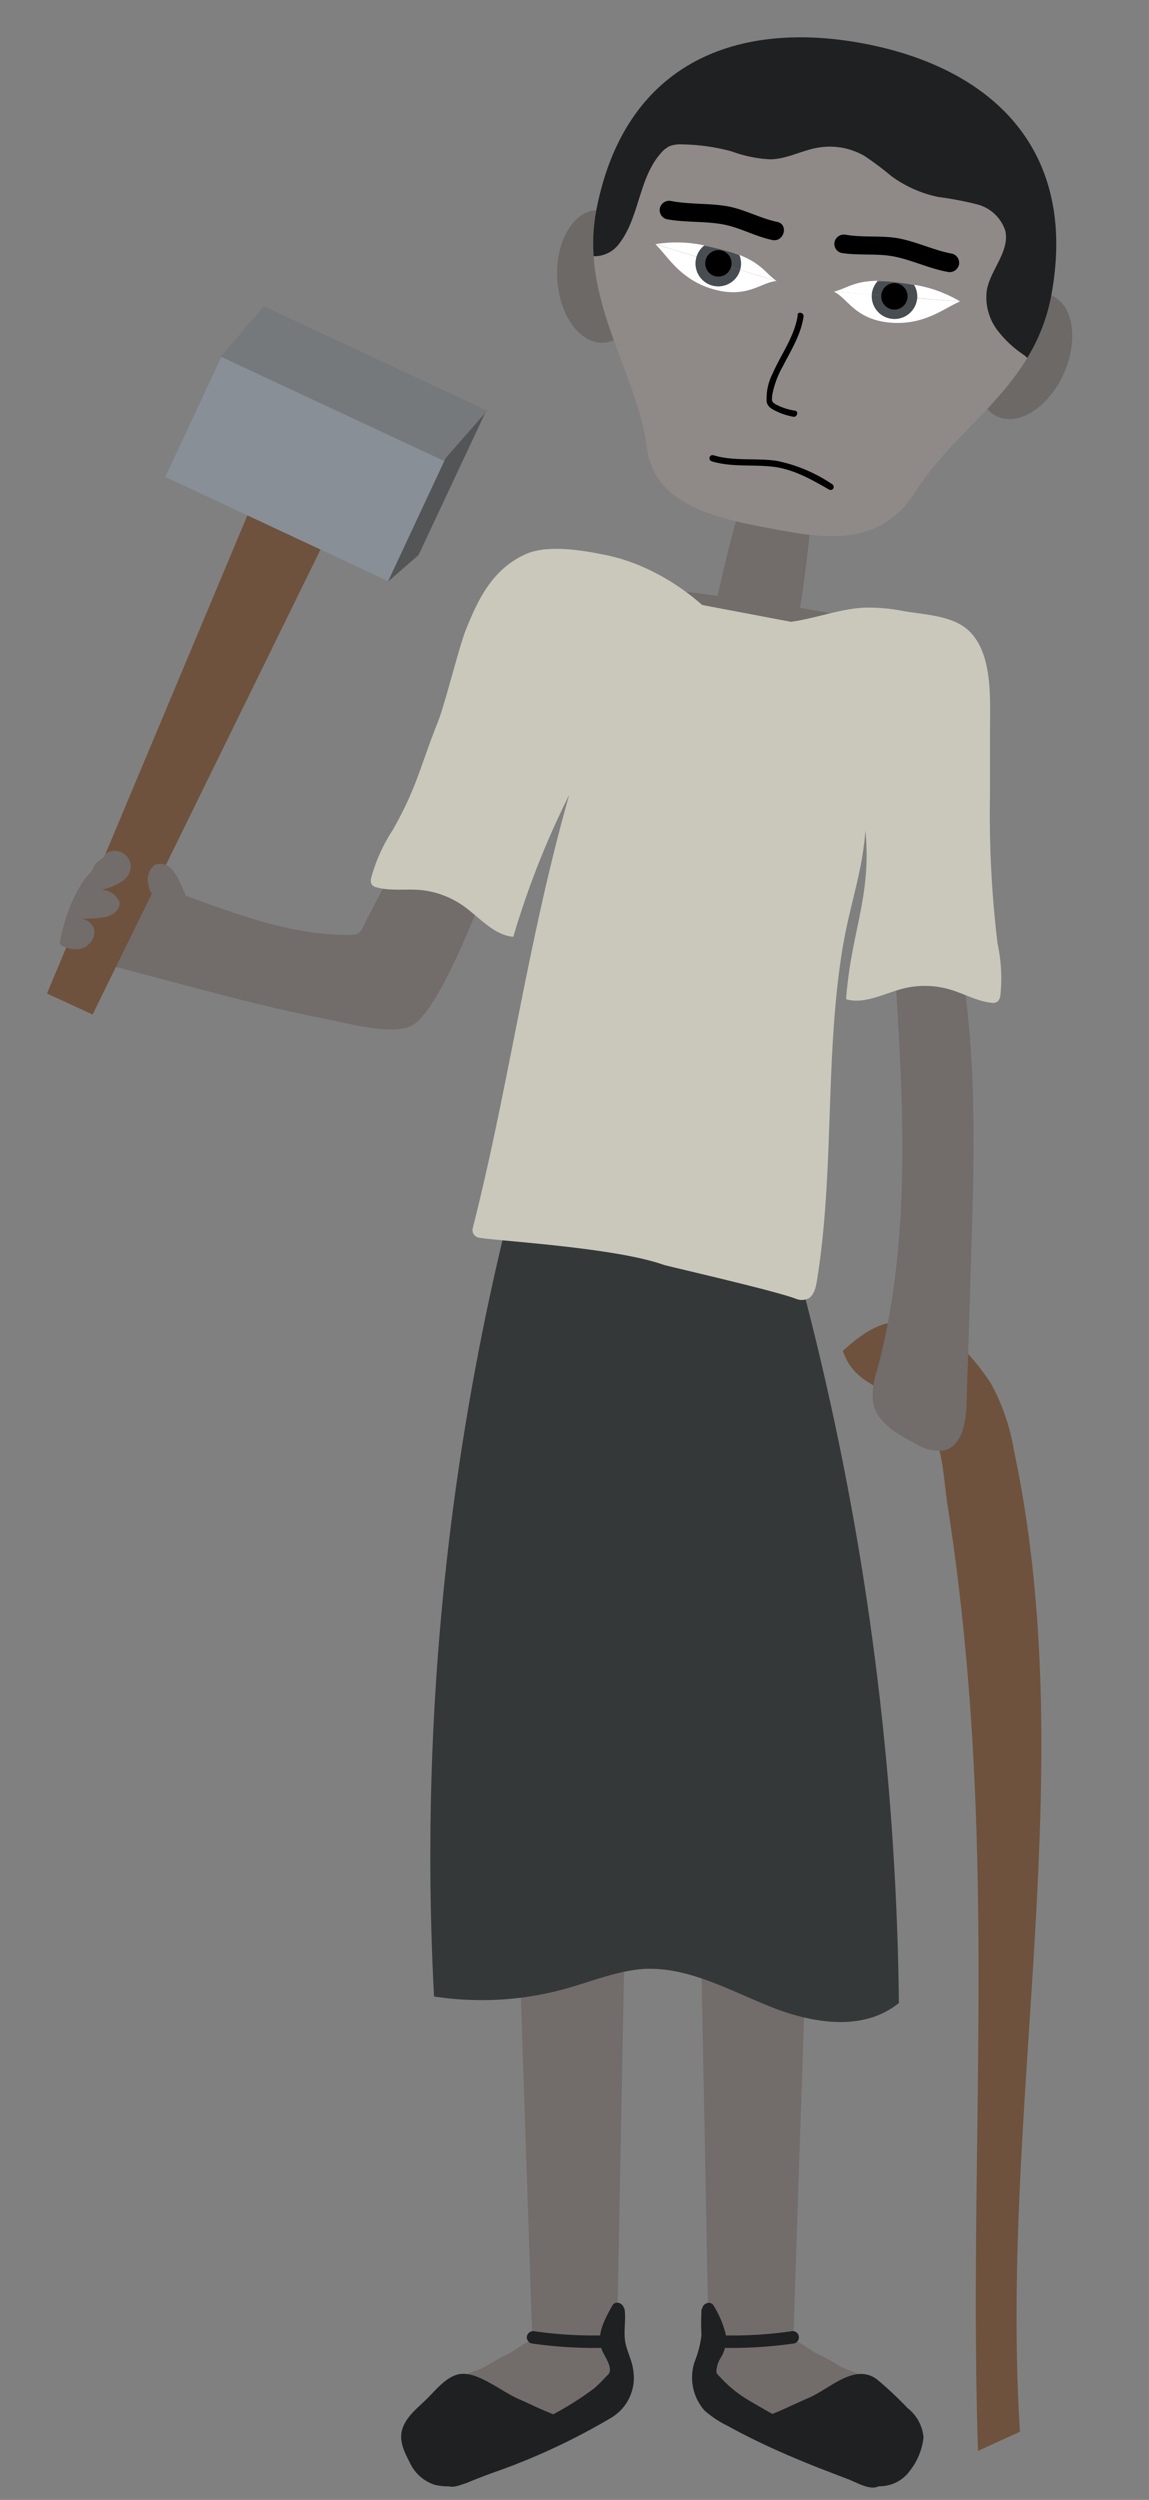<svg xmlns="http://www.w3.org/2000/svg" viewBox="0 0 138 300"><rect x="0" y="0" width="138" height="300" fill="#808080" stroke="none"/><defs><style>.cls-1{fill:#726c6a;}.cls-2{fill:#1f2022;}.cls-3{fill:#343839;}.cls-4{fill:#6d6967;}.cls-5{fill:#8f8a87;}.cls-6{fill:#fff;}.cls-7{fill:#484d51;}.cls-8{fill:#6e523d;}.cls-9{fill:#888f97;}.cls-10{fill:#75797c;}.cls-11{fill:#545556;}.cls-12{fill:#cac8bb;}.cls-13{fill:none;}</style></defs><title>heph</title><g id="Layer_2" data-name="Layer 2"><g id="Layer_1-2" data-name="Layer 1"><path class="cls-1" d="M48.56,100.73c-.08.23-.15.46-.23.69-1.16,3.38-3.13,6.57-4.7,9.77a2,2,0,0,1-.65.86,1.84,1.84,0,0,1-.8.15c-8.81.08-16.45-3.72-24.82-6.41l-4.82,9.9c8.68,2.2,17.89,4.91,26.68,6.61,2.55.49,8.27,2.12,10.5.62,1.53-1,3.45-4.6,4.28-6.31a92.14,92.14,0,0,0,5-12.27"/><path class="cls-1" d="M100.4,283.66a7.55,7.55,0,0,0,1.93.9c.89.32,2.94,1.41,3.83,1.73L104,290.48l-3.38,3.17-6,.34-2.89-1.51-4.13-2.7-2.91-2.54-.12-2.86.56-2.58-1.41-72.88,13.86,2.7-2.3,69v.19c1.21.41,2.41,1.59,3.61,2"/><path class="cls-2" d="M85,277.37c-.28,2.26.42,3.05-.42,5s-1,4.33.13,5.86a6.52,6.52,0,0,0,2.13,1.71c5.52,3.22,11.68,5.55,17.66,7.76a.82.82,0,0,0,.76,0,.76.76,0,0,0,.14-.95,1.55,1.55,0,0,0-.76-.54,134.12,134.12,0,0,1-13.75-6.69,17.94,17.94,0,0,1-4.68-3.45c-.83-.93-1.26-.95-.53-2.94.17-.47.56-1,.79-1.74.3-1-.64-2.95-1.36-4.23"/><path class="cls-2" d="M84.25,277.37a24.63,24.63,0,0,0,0,2.85,12.41,12.41,0,0,1-.83,3.22,6,6,0,0,0,1.2,5.84,12.42,12.42,0,0,0,2.82,1.86c1.21.67,2.44,1.3,3.69,1.9,2.34,1.13,4.74,2.14,7.15,3.1l3.54,1.36c.91.34,2.29,1.16,3.28,1a1.37,1.37,0,0,0,1.13-1.54c-.14-1.16-1.37-1.49-2.29-1.89a105,105,0,0,1-14.44-7.28,15,15,0,0,1-3-2.52c-.17-.18-.41-.36-.46-.61a3.29,3.29,0,0,1,.5-1.68,4.18,4.18,0,0,0,.59-3,12.22,12.22,0,0,0-1.4-3.26c-.46-.84-1.76-.09-1.29.76a12.59,12.59,0,0,1,1.18,2.62c.29,1.06-.26,1.73-.65,2.68-.54,1.35-.6,2.36.4,3.45,2.93,3.2,7.18,5.12,11,7,2.12,1,4.27,2,6.43,3,.51.22,1,.5,1.57.69.73.26-.61-.3-.77-.35l-3.36-1.27a90.94,90.94,0,0,1-12.73-5.84c-1.15-.66-2.29-1.32-2.7-2.66a6.06,6.06,0,0,1,.22-3.62,8.92,8.92,0,0,0,.69-2.73c0-1-.12-2,0-3.09s-1.39-.95-1.5,0Z"/><path class="cls-2" d="M101.34,296.27a10.67,10.67,0,0,1-2.63-.95c-2.36-1.3-5.49-2.43-6.91-4.73,0-.06-.74.14-.74.06s1,.27,1,.22c.58-.74-1.08,0-.15-.08s4.95-2.1,5.83-2.43a9,9,0,0,0,1.65-.93,17,17,0,0,1,2.83-1.49,3,3,0,0,1,1.74-.3,3.47,3.47,0,0,1,1.68,1.08l2.83,2.7a3.49,3.49,0,0,1,1.17,5.1,6,6,0,0,1-1.72,2.44c-1.23.88-2.91.73-4.38.38Z"/><path class="cls-2" d="M101.54,295.55a25.84,25.84,0,0,1-6-2.73A10.09,10.09,0,0,1,93,290.9c-.3-.34-.51-.89-1-1a2.34,2.34,0,0,0-.74.06v1.45c-.28.05-.25,0,0,.07a1.62,1.62,0,0,0,.43.12,1.09,1.09,0,0,0,.67,0,1,1,0,0,0,.48-1.35c-.49-.85-1.88-.28-2,.57a.74.74,0,0,0,.37.64c.68.38,1.64-.12,2.28-.38,1.08-.44,2.15-.94,3.22-1.42a24.63,24.63,0,0,0,3-1.54,16.09,16.09,0,0,1,2.65-1.42,2.17,2.17,0,0,1,2.69.59,28.68,28.68,0,0,1,3.92,3.87,2.48,2.48,0,0,1,.11,2.73,7.34,7.34,0,0,1-1.3,2.19,4.07,4.07,0,0,1-4.16.54c-.67-.27-1.32-.64-2-1-.87-.42-1.63.88-.76,1.3,1.66.8,3.11,1.56,5,1.44a4.47,4.47,0,0,0,3.43-1.87,7.84,7.84,0,0,0,1.63-4,5,5,0,0,0-1.92-3.51,42.56,42.56,0,0,0-3.67-3.44c-2.66-2-5.7,1.13-8.08,2.16-1,.44-2,.9-3,1.35-.53.24-1.06.47-1.6.68-.22.09-.47.14-.68.24s-.43-.05-.08.15l.37.65v0l-.22.53c-.14.14-.47-.12-.51-.15l-.22-.53,0-.1.65-.37c-.32,0-.79-.27-1.22-.19-.78.14-.64,1.23,0,1.45.26.08.59-.09.74-.06l-.45-.35a11.35,11.35,0,0,0,4.49,3.62,26.59,26.59,0,0,0,5.5,2.4A.75.75,0,0,0,101.54,295.55Z"/><path class="cls-2" d="M95,279.77a49.51,49.51,0,0,1-8.69.47.75.75,0,0,0,0,1.5,52.15,52.15,0,0,0,9.09-.52.75.75,0,0,0-.4-1.45Z"/><path class="cls-1" d="M58.85,283.66a7.55,7.55,0,0,1-1.93.9c-.89.32-2.94,1.41-3.83,1.73l2.11,4.19,3.38,3.17,6,.34,2.89-1.51,4.14-2.7,2.91-2.54.12-2.86-.56-2.58,1.4-72.88-13.85,2.7,2.3,69v.19c-1.2.41-2.4,1.59-3.61,2"/><path class="cls-2" d="M74.24,277.37c.29,2.26-.41,3.05.42,5s1,4.33-.12,5.86a6.45,6.45,0,0,1-2.14,1.71c-5.52,3.22-11.67,5.55-17.65,7.76a.82.82,0,0,1-.76,0,.75.75,0,0,1-.14-.95,1.57,1.57,0,0,1,.75-.54,132.14,132.14,0,0,0,13.75-6.69A17.83,17.83,0,0,0,73,286.07c.82-.93,1.26-.95.53-2.94-.17-.47-.56-1-.79-1.74-.3-1,.64-2.95,1.36-4.23"/><path class="cls-2" d="M73.49,277.37c.18,1.71-.24,3.39.39,5,.74,2,1.27,4.49-.58,6a28.73,28.73,0,0,1-6.12,3.38c-2.17,1-4.39,2-6.62,2.86l-3,1.16-1.59.6-.71.26s-1.06.35-.55.28a7.12,7.12,0,0,0,1.53-.67l1.61-.72c1.14-.5,2.27-1,3.4-1.55,2.19-1,4.36-2.12,6.48-3.3a26.64,26.64,0,0,0,5.12-3.4c1.2-1.11,2.15-2.06,1.67-3.76-.26-.91-1.09-1.9-1-2.84a8.42,8.42,0,0,1,1.31-3.21c.47-.85-.83-1.6-1.3-.76-.86,1.57-2,3.53-1.23,5.33.29.7,1.19,1.9.9,2.69-.07.21-.35.41-.5.58a15,15,0,0,1-1.4,1.36,38.25,38.25,0,0,1-6.72,4c-2.44,1.27-4.94,2.44-7.46,3.56-1.19.53-5.22,1.56-3.85,3.65.51.76,1.33.59,2.07.33,1.3-.47,2.59-1,3.89-1.47a78.4,78.4,0,0,0,14.18-6.59,5.59,5.59,0,0,0,2.63-5.8c-.18-1.29-.9-2.44-1-3.72-.09-1.12.11-2.22,0-3.34-.1-.95-1.6-1-1.5,0Z"/><path class="cls-2" d="M57.91,296.27a10.44,10.44,0,0,0,2.62-.95c2.37-1.3,5.5-2.43,6.92-4.73,0-.06.74.14.73.06s-1,.27-1,.22c-.59-.74,1.08,0,.15-.08s-4.95-2.1-5.83-2.43a9.37,9.37,0,0,1-1.66-.93A16.89,16.89,0,0,0,57,285.94a3,3,0,0,0-1.74-.3,3.49,3.49,0,0,0-1.69,1.08l-2.83,2.7a3.51,3.51,0,0,0-1.17,5.1A6.12,6.12,0,0,0,51.31,297c1.23.88,2.91.73,4.38.38Z"/><path class="cls-2" d="M58.11,297a26.82,26.82,0,0,0,5.5-2.4A11.25,11.25,0,0,0,68.09,291l-.44.35c.12,0,.5.14.73.06.65-.22.78-1.31,0-1.45-.42-.08-.89.21-1.21.19l.65.37,0,.1-.22.53s-.38.29-.51.15l-.22-.53v0l.38-.65c.26-.15.25,0,0-.11a2.6,2.6,0,0,0-.47-.16c-.51-.18-1-.4-1.51-.61-1-.43-1.91-.88-2.87-1.3-1.21-.53-2.27-1.26-3.43-1.9s-2.84-1.55-4.29-1-2.53,2-3.58,3-2.29,2-2.76,3.4.2,2.78.84,4a5,5,0,0,0,3,2.74,6.54,6.54,0,0,0,4-.27c.71-.3,1.39-.67,2.09-1,.86-.42.1-1.72-.76-1.3-.66.32-1.31.69-2,1a4.06,4.06,0,0,1-4.15-.54,7.34,7.34,0,0,1-1.3-2.19,2.48,2.48,0,0,1,.11-2.73,28.61,28.61,0,0,1,3.91-3.87,2.19,2.19,0,0,1,2.7-.59,15.61,15.61,0,0,1,2.64,1.42,24.76,24.76,0,0,0,3,1.54c1.07.48,2.13,1,3.22,1.42.63.26,1.6.76,2.27.38a.7.7,0,0,0,.37-.64c-.07-.85-1.46-1.42-1.95-.57a1,1,0,0,0,.39,1.31,1,1,0,0,0,.75.05,2,2,0,0,0,.35-.09c.23-.08.51,0,.09-.1v-1.45a2.3,2.3,0,0,0-.73-.06c-.45.14-.67.7-1,1a9.87,9.87,0,0,1-2.57,1.92,25.84,25.84,0,0,1-6,2.73A.75.75,0,0,0,58.11,297Z"/><path class="cls-2" d="M63.83,281.22a52.1,52.1,0,0,0,9.09.52.75.75,0,0,0,0-1.5,49.46,49.46,0,0,1-8.69-.47.78.78,0,0,0-.93.53.76.76,0,0,0,.53.92Z"/><path class="cls-1" d="M118.68,85.35a16.82,16.82,0,0,0-1.53-7.3A3.4,3.4,0,0,0,116,76.67a4.21,4.21,0,0,0-1.41-.43L96.41,73,86.2,71.52c-8.47-1.17-13.94-1.77-22.41-2.93a6,6,0,0,0-3.42.19c-1.65.79-2.22,2.82-2.59,4.61-2.5,11.8-4.82,20.6-7.24,31.1,3.41.36,6,2.71,8.57,4.84,1.49-5.7,2.76-8.19,5.16-14.26.85-2,2.57-6.66,4-5.75a4.26,4.26,0,0,1,1.83,3.19c.15,1.89-1.1,7.29-1.25,11.28a274.67,274.67,0,0,1-5.09,42.75c-.65,3.46-2.16,8.49-4,14.65L95,167c-.83-8.92,1.1-17.86,1.43-26.81.07-2,.06-4,.19-6a86.79,86.79,0,0,1,1.92-11.85l3.11-14.76c.74-3.55,1.49-7.1,2.48-10.59a7.42,7.42,0,0,1,1.14-2.62,2.72,2.72,0,0,1,2.49-1.15,1.7,1.7,0,0,1,1.38,2.1l6.45,18.41A95.49,95.49,0,0,0,118.68,85.35Z"/><path class="cls-3" d="M60.37,148.75a319.46,319.46,0,0,0-8.24,90.84,37.69,37.69,0,0,0,16.21-1.05c2.92-.84,5.8-2,8.82-2.25,5.37-.34,10.36,2.52,15.37,4.52s11.13,3.05,15.43-.44a353.86,353.86,0,0,0-4.46-52.28A354.38,354.38,0,0,0,94.89,149Z"/><path class="cls-1" d="M97.64,59.71a174.67,174.67,0,0,1-2.76,20.12L84.91,78a176.26,176.26,0,0,1,4.71-19.76Z"/><ellipse class="cls-4" cx="72.06" cy="33.18" rx="5.14" ry="7.97" transform="translate(-1.64 3.81) rotate(-3)"/><ellipse class="cls-4" cx="123.07" cy="42.74" rx="7.97" ry="5.14" transform="translate(33.62 137.45) rotate(-65.79)"/><path class="cls-5" d="M126.22,35.56c-2,10.89-11.29,15.52-16.28,23.45-4.31,6.86-11.31,5.55-17.21,4.44-6.08-1.14-14.11-2.64-15-9.58C76.57,44.72,69.6,36,71.6,25.33c3.35-17.9,17-22.92,32-20.09S129.57,17.66,126.22,35.56Z"/><path class="cls-6" d="M104.71,35.35,100.15,35c1.5-.36,2.42-1.29,5.27-1.3a2.71,2.71,0,0,0-.71,1.6Z"/><path class="cls-6" d="M109.78,34.17a15.67,15.67,0,0,1,5.52,2l-5.15-.39A2.61,2.61,0,0,0,109.78,34.17Z"/><path class="cls-6" d="M100.15,35l4.56.34a2.73,2.73,0,0,0,5.44.46v0l5.16.38c-1.8.71-4.28,2.92-8.46,2.53S101.8,35.77,100.15,35Z"/><path class="cls-7" d="M104.71,35.35v0a2.71,2.71,0,0,1,.71-1.6c.48,0,1,0,1.6.07,1,.1,1.93.23,2.76.39a2.61,2.61,0,0,1,.37,1.59Z"/><path class="cls-7" d="M110.15,35.82a2.73,2.73,0,0,1-5.44-.46l5.44.42Z"/><ellipse cx="107.43" cy="35.56" rx="1.59" ry="1.58" transform="translate(61.89 139.16) rotate(-84.59)"/><path class="cls-6" d="M88.89,32.39l4.38,1.33c-1.27-.88-1.79-2.08-4.45-3.12a2.75,2.75,0,0,1,.09,1.75Z"/><path class="cls-6" d="M84.59,29.45a15.69,15.69,0,0,0-5.86-.15l4.94,1.5A2.75,2.75,0,0,1,84.59,29.45Z"/><path class="cls-6" d="M93.26,33.73,88.89,32.4a2.73,2.73,0,0,1-5.24-1.54s0,0,0-.05l-4.94-1.5c1.42,1.31,2.93,4.27,7,5.41S91.45,33.84,93.26,33.73Z"/><path class="cls-7" d="M88.89,32.39l0,0a2.75,2.75,0,0,0-.09-1.75,13.46,13.46,0,0,0-1.52-.51c-1-.28-1.88-.49-2.71-.64a2.75,2.75,0,0,0-.92,1.35Z"/><path class="cls-7" d="M83.65,30.86a2.73,2.73,0,0,0,5.24,1.54l-5.23-1.59S83.65,30.84,83.65,30.86Z"/><ellipse cx="86.28" cy="31.6" rx="1.59" ry="1.58" transform="translate(32.37 106.01) rotate(-74.19)"/><path d="M80.05,26.3c2.18.41,4.41.23,6.58.59s4,1.47,6.12,1.91c1.42.3,2-1.87.6-2.17-2.1-.44-4-1.55-6.12-1.9s-4.41-.19-6.58-.6a1.15,1.15,0,0,0-1.38.79,1.13,1.13,0,0,0,.78,1.38Z"/><path d="M114.38,30.45c-2.1-.39-4-1.31-6.13-1.78s-4.42-.12-6.61-.49a1.17,1.17,0,0,0-1.39.79,1.12,1.12,0,0,0,.79,1.38c2.19.36,4.45,0,6.62.49s4,1.39,6.12,1.78a1.15,1.15,0,0,0,1.38-.79,1.13,1.13,0,0,0-.78-1.38Z"/><path d="M95.82,37.78c-.37,2.58-2,4.7-3,7a6.6,6.6,0,0,0-.74,3.44c.11.62.67.9,1.2,1.15a7.68,7.68,0,0,0,2,.64c.47.08.67-.65.2-.73a7.07,7.07,0,0,1-2-.6c-.29-.15-.69-.29-.76-.65a3.25,3.25,0,0,1,.08-.88A11.09,11.09,0,0,1,94,44c1-1.95,2.19-3.83,2.51-6,.07-.47-.66-.68-.73-.2Z"/><path d="M85.44,55.35c2.33.71,4.75.4,7.13.63,2.57.24,4.78,1.49,7,2.77a.37.37,0,0,0,.38-.64,18.37,18.37,0,0,0-6.74-2.82c-2.5-.34-5.08.08-7.53-.66a.37.37,0,0,0-.2.72Z"/><path class="cls-2" d="M74.35,29.26c2.46-3.16,2.34-7.83,5-10.85a3.21,3.21,0,0,1,1.07-.87,3.67,3.67,0,0,1,1.51-.21,23.93,23.93,0,0,1,5.95.84,15.85,15.85,0,0,0,4.58.95c2,0,3.82-1.07,5.78-1.4a8.36,8.36,0,0,1,5.6,1,38.67,38.67,0,0,1,3.2,2.4,14.46,14.46,0,0,0,5.66,2.52,39.14,39.14,0,0,1,4.71.9,4.82,4.82,0,0,1,3.33,3.15c.55,2.46-1.74,4.62-2.21,7.09a6.53,6.53,0,0,0,1.33,4.94,13.14,13.14,0,0,0,3.09,2.86,4,4,0,0,1,.43.37,22.05,22.05,0,0,0,2.87-7.42c3.35-17.9-7.51-27.5-22.59-30.32S75,7.43,71.6,25.33a21.26,21.26,0,0,0-.3,5.42A3.7,3.7,0,0,0,74.35,29.26Z"/><polygon class="cls-8" points="39.86 63.16 11.12 121.75 5.64 119.23 30.89 59.04 39.86 63.16"/><rect class="cls-9" x="21.93" y="47.91" width="29.62" height="16.37" transform="translate(27.19 -10.28) rotate(25.04)"/><polygon class="cls-10" points="53.4 55.35 26.52 42.8 31.68 36.75 58.57 49.3 53.4 55.35"/><polygon class="cls-11" points="50.27 66.61 46.59 69.81 53.52 54.98 58.27 49.56 50.27 66.61"/><path class="cls-8" d="M117.46,294.12c-1.22-37.84,2.62-73.32-3.66-113.53-.62-4-.48-8.49-3.57-11.14-3.53-3-7.54-3-9-7.34,3.27-2.94,5.61-4.18,9.95-3.21l3.55,2A28.44,28.44,0,0,1,119,166a25.27,25.27,0,0,1,2.77,8c8.19,38.56-1.74,78.53.73,117.82Z"/><path class="cls-1" d="M18.35,107.36a1.92,1.92,0,0,1-.5-1.13,2.27,2.27,0,0,1,.68-2.4,1.74,1.74,0,0,1,1.93.31,5.26,5.26,0,0,1,1.14,1.74l.56,1.2a.6.6,0,0,1,.07.53.58.58,0,0,1-.29.22,4.37,4.37,0,0,1-1.84.53,1.48,1.48,0,0,1-1.46-1"/><path class="cls-1" d="M13.91,102.11a2,2,0,0,1,1.8,1.67,2.23,2.23,0,0,1-1.08,2,7.51,7.51,0,0,1-2.43,1,2.52,2.52,0,0,1,2.11,1.33c.29.88-.6,1.68-1.6,1.93a20.53,20.53,0,0,1-3.16.23,1.76,1.76,0,0,1,1.73,1.14,1.89,1.89,0,0,1-.52,1.8,2.2,2.2,0,0,1-.74.56,3.25,3.25,0,0,1-2.5-.25.69.69,0,0,1-.29-.2.45.45,0,0,1,0-.34,19.49,19.49,0,0,1,2.65-7.06c.4-.68,1.21-1.29,1.45-2,.15-.49,1-.83,1.28-1.28s.62-.45,1.21-.57Z"/><path class="cls-1" d="M107.5,116.58c1,16,2,32.41-2.18,47.93a8.7,8.7,0,0,0-.46,3.8c.47,2.45,3,3.87,5.22,5a5.16,5.16,0,0,0,3.27.76c2.16-.5,2.67-3.29,2.74-5.5l.55-17.92c.41-13.34.81-26.84-2.18-39.85"/><path class="cls-12" d="M95,74.62c3-.41,5.88-1.57,8.86-1.7a21.81,21.81,0,0,1,4.7.42c2.63.45,6.1.53,8,2.55,2.84,3,2.31,8.55,2.34,13l0,6.58a129.48,129.48,0,0,0,.91,17.76,19.73,19.73,0,0,1,.34,6.22,1.25,1.25,0,0,1-.31.72.93.93,0,0,1-.74.17c-1.73-.17-3.29-1.09-5-1.59a10.66,10.66,0,0,0-5.69-.1c-2.27.59-4.59,1.9-6.79,1.26.59-8.14,3.13-12.41,2.3-20.44l.11-1.66c-.15,6.43-1.88,10-2.9,16.39-2.06,12.93-.91,26.47-3,39.41-.13.86-.36,1.86-1.07,2.23a1.85,1.85,0,0,1-1.52,0c-2.66-1-15.33-3.88-15.85-4.06-5.83-2.07-19.84-2.85-22.07-3.24a1,1,0,0,1-.75-.45,1,1,0,0,1-.09-.71c4.53-17.78,6.79-36,12.24-54.24l.56-.1a103.11,103.11,0,0,0-7.93,19.38c-2.29-.19-4-2.26-5.88-3.62a10.73,10.73,0,0,0-5.34-2c-1.73-.14-3.52.15-5.2-.31a.92.92,0,0,1-.63-.43,1.22,1.22,0,0,1,0-.78,19.88,19.88,0,0,1,2.57-5.67c2.9-5.13,3.25-7.5,5.43-13,.81-2,2.51-8.88,3.31-10.92,1.65-4.18,3.39-7.39,7.12-9.14,2.52-1.19,6.51-.58,9.13-.06a22.39,22.39,0,0,1,4.53,1.32,27.45,27.45,0,0,1,7.64,4.79"/><rect class="cls-13" width="138" height="300"/></g></g></svg>